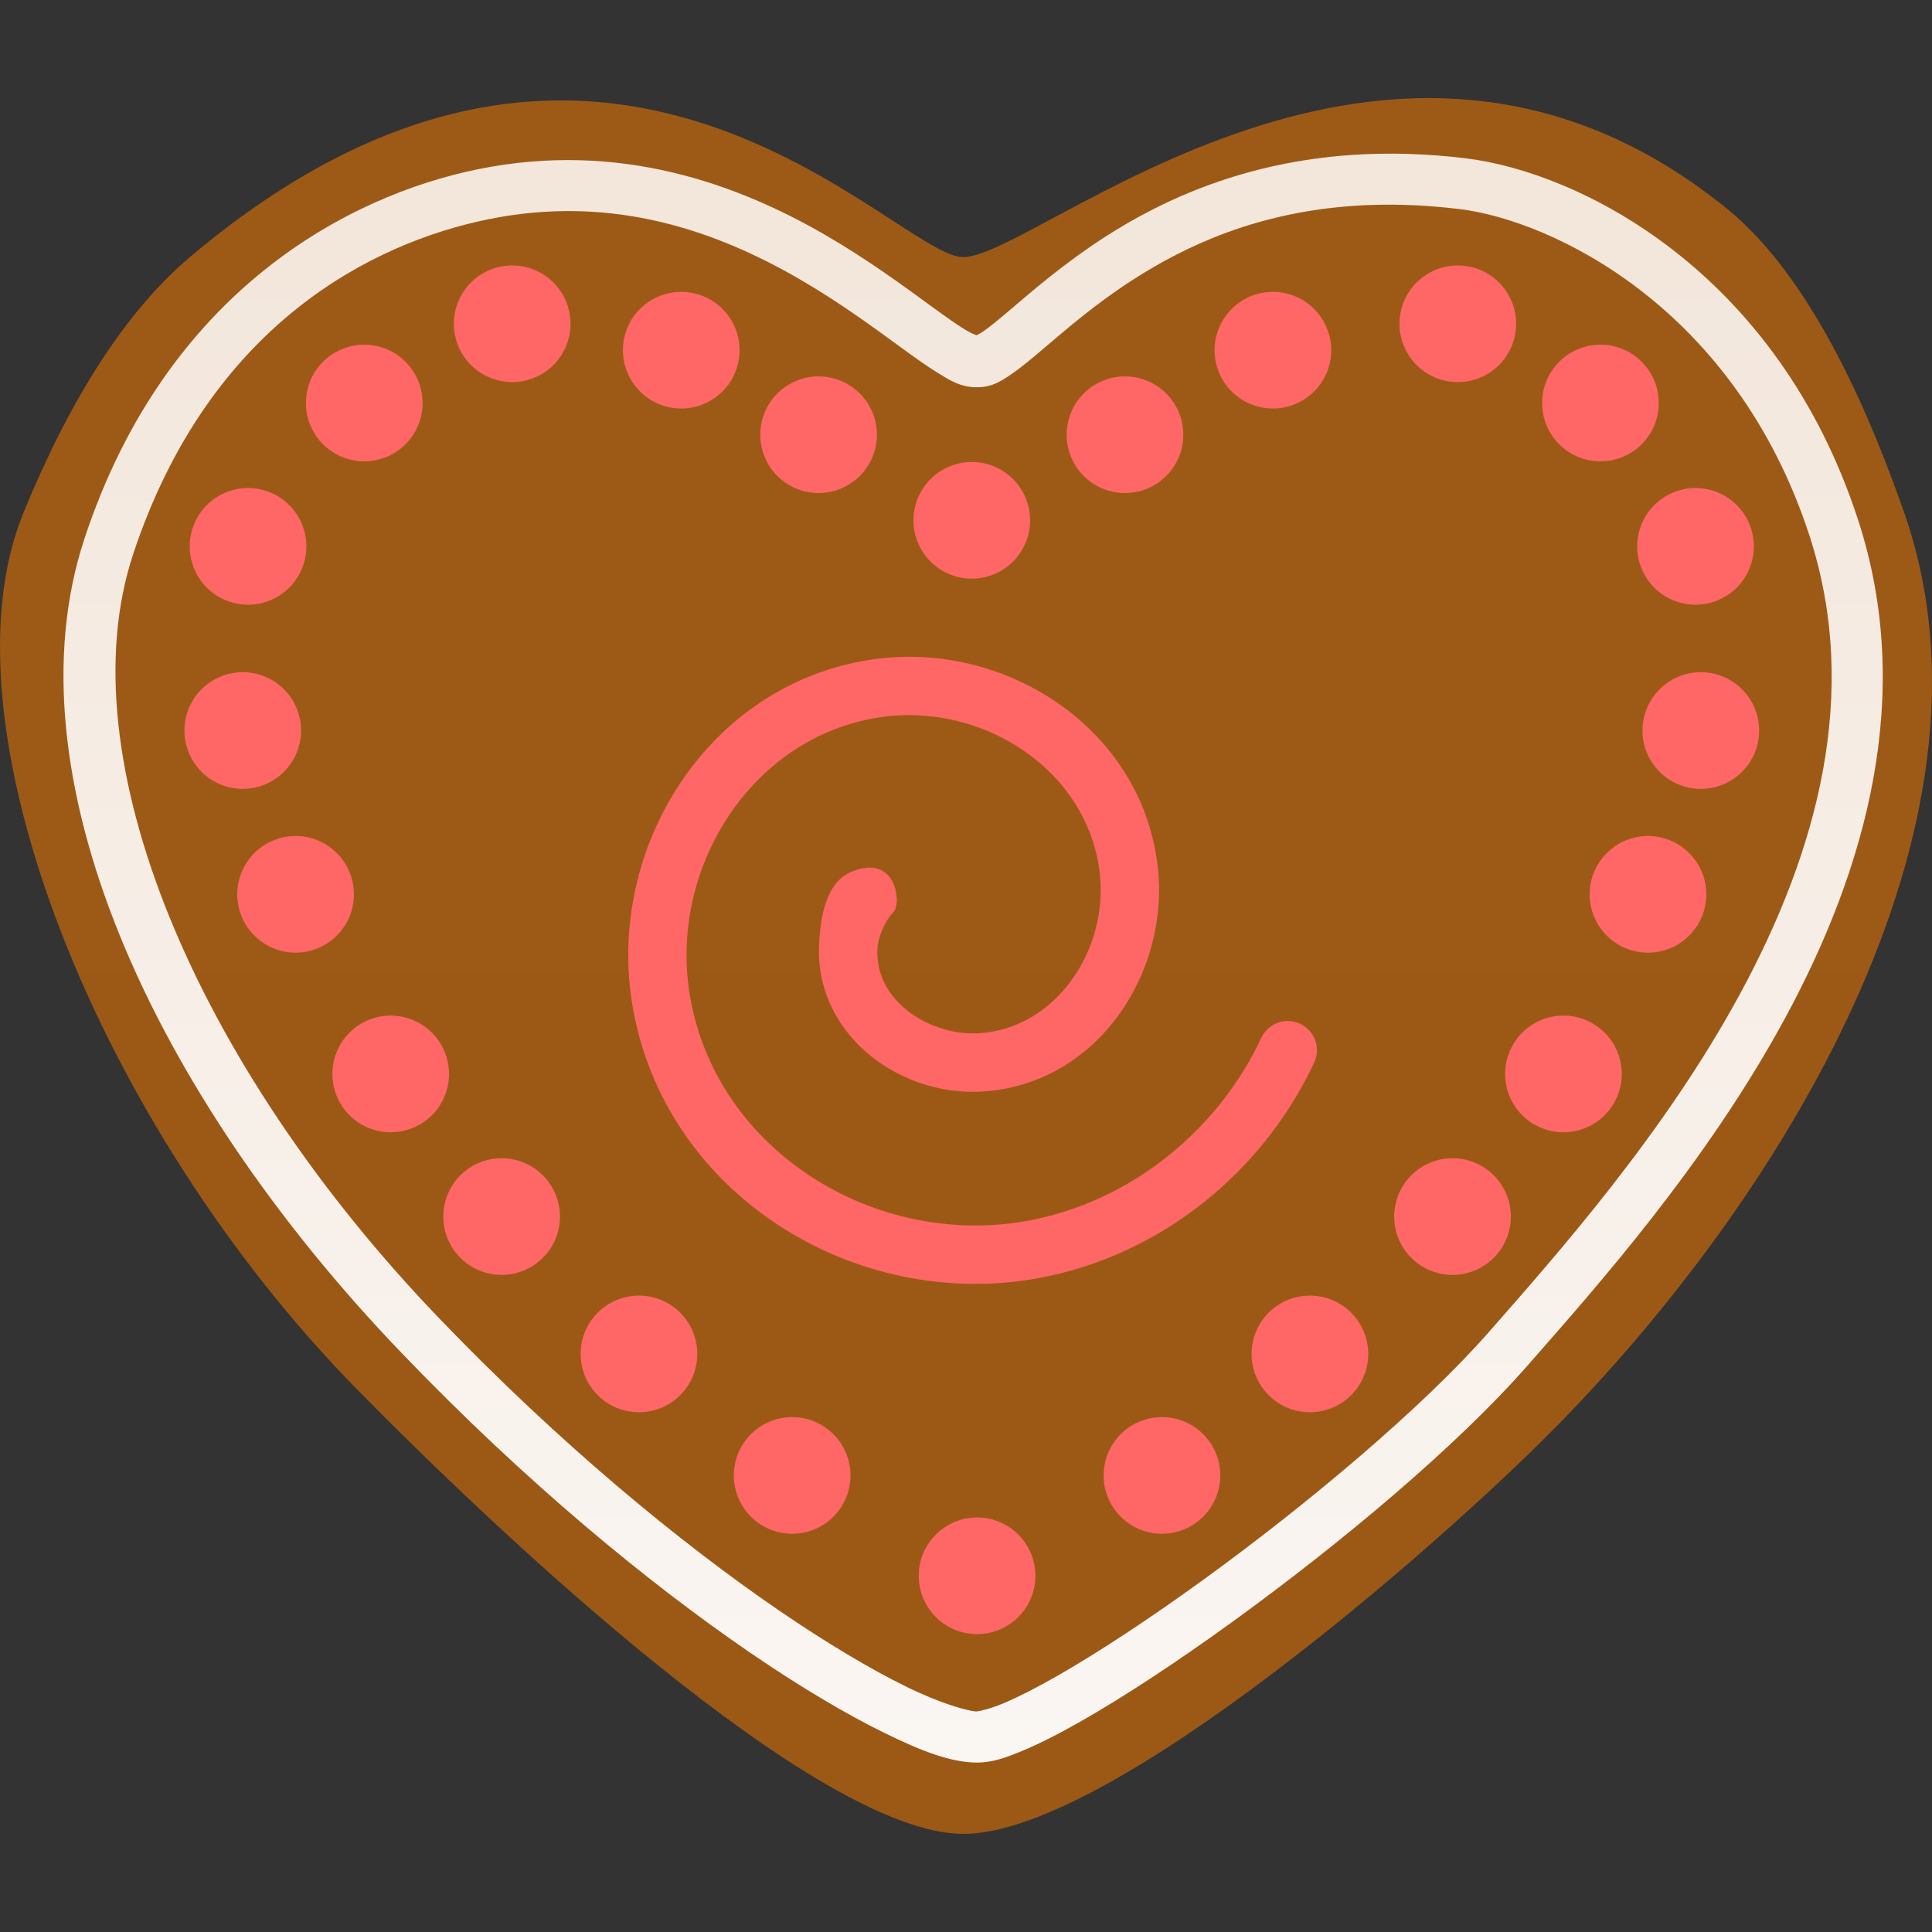 <?xml version="1.0" encoding="UTF-8" standalone="no"?>
<svg
   height="100mm"
   viewBox="0 0 100 100"
   width="100mm"
   version="1.1"
   id="svg1"
   sodipodi:docname="item.heart.svg"
   xml:space="preserve"
   inkscape:version="1.4 (e7c3feb1, 2024-10-09)"
   xmlns:inkscape="http://www.inkscape.org/namespaces/inkscape"
   xmlns:sodipodi="http://sodipodi.sourceforge.net/DTD/sodipodi-0.dtd"
   xmlns:xlink="http://www.w3.org/1999/xlink"
   xmlns="http://www.w3.org/2000/svg"
   xmlns:svg="http://www.w3.org/2000/svg"><rect x="0" y="0" width="100" height="100" fill="#333333" stroke="none"/><defs
     id="defs1"><linearGradient
       id="linearGradient19"
       inkscape:collect="always"><stop
         style="stop-color:#f2e5d9;stop-opacity:1;"
         offset="0"
         id="stop19" /><stop
         style="stop-color:#fbf7f4;stop-opacity:1;"
         offset="1"
         id="stop20" /></linearGradient><linearGradient
       id="linearGradient17"
       inkscape:collect="always"><stop
         style="stop-color:#9d5a16;stop-opacity:1;"
         offset="0"
         id="stop17" /><stop
         style="stop-color:#9c5916;stop-opacity:1;"
         offset="1"
         id="stop18" /></linearGradient><linearGradient
       inkscape:collect="always"
       xlink:href="#linearGradient17"
       id="linearGradient18"
       x1="49.244"
       y1="18.683"
       x2="49.244"
       y2="85.534"
       gradientUnits="userSpaceOnUse"
       gradientTransform="matrix(1.51,0,0,1.51,-24.161,-28.381)" /><linearGradient
       inkscape:collect="always"
       xlink:href="#linearGradient19"
       id="linearGradient20"
       x1="49.369"
       y1="20.337"
       x2="49.369"
       y2="82.965"
       gradientUnits="userSpaceOnUse"
       gradientTransform="matrix(1.51,0,0,1.51,-24.161,-28.381)" /></defs><sodipodi:namedview
     id="namedview1"
     pagecolor="#ffffff"
     bordercolor="#666666"
     borderopacity="1.0"
     inkscape:showpageshadow="2"
     inkscape:pageopacity="0.0"
     inkscape:pagecheckerboard="0"
     inkscape:deskcolor="#d1d1d1"
     inkscape:document-units="mm"
     showgrid="false"
     inkscape:zoom="1.3896563"
     inkscape:cx="174.14378"
     inkscape:cy="188.89563"
     inkscape:window-width="1424"
     inkscape:window-height="770"
     inkscape:window-x="7"
     inkscape:window-y="25"
     inkscape:window-maximized="0"
     inkscape:current-layer="svg1" /><path
     style="font-variation-settings:normal;vector-effect:none;fill:url(#linearGradient18);fill-opacity:1;stroke:none;stroke-width:0.399px;stroke-linecap:butt;stroke-linejoin:miter;stroke-miterlimit:4;stroke-dasharray:none;stroke-dashoffset:0;stroke-opacity:1;stop-color:#000000"
     d="M 49.82,13.307 C 46.247,13.195 31.39,-4.86 9.867,13.275 6.517,16.097 3.637,20.628 1.215,26.536 -3.244,37.413 5.035,58.226 18.484,71.918 c 7.4,7.534 23.767,22.941 31.337,23.003 7.57,0.063 24.678,-14.961 30.569,-20.917 C 91.927,62.338 104.278,42.86 98.554,26.518 97.085,22.322 94.073,14.628 89.428,10.838 71.876,-3.481 53.58,13.424 49.82,13.307 Z"
     id="path11"
     sodipodi:nodetypes="sssszssss" /><path
     style="fill:url(#linearGradient20)"
     d="m 69.953,8.021 c -5.484,0.377 -9.686,2.256 -12.793,4.264 -2.071,1.339 -3.673,2.73 -4.859,3.738 -0.593,0.504 -1.085,0.911 -1.432,1.148 -0.346,0.237 -0.544,0.219 -0.297,0.227 0.183,0.006 -0.147,-0.047 -0.592,-0.318 -0.445,-0.271 -1.046,-0.698 -1.754,-1.213 C 46.811,14.838 44.954,13.458 42.709,12.158 38.219,9.559 32.091,7.269 24.764,8.754 18.086,10.107 8.623,15.015 4.375,27.869 0.355,40.035 7.822,56.501 20.74,69.98 c 6.423,6.702 12.812,11.951 18.074,15.553 2.631,1.801 4.979,3.188 6.932,4.146 1.953,0.958 3.426,1.529 4.764,1.551 0.826,0.013 1.546,-0.247 2.436,-0.619 0.89,-0.372 1.905,-0.892 3.033,-1.535 2.255,-1.286 4.952,-3.063 7.762,-5.096 C 69.359,79.916 75.397,74.865 79.072,70.672 82.611,66.635 88.307,60.262 92.43,52.635 96.552,45.008 99.136,36.01 96.176,26.914 91.969,13.99 81.729,8.909 75.871,8.195 73.751,7.937 71.781,7.896 69.953,8.021 Z M 70.125,10.65 c 1.662,-0.11 3.465,-0.067 5.426,0.172 4.697,0.572 14.235,5.005 18.109,16.91 2.661,8.177 0.371,16.372 -3.559,23.643 -3.93,7.271 -9.466,13.499 -13.02,17.553 -3.417,3.898 -9.391,8.93 -14.893,12.91 -2.751,1.99 -5.39,3.725 -7.521,4.939 -1.066,0.607 -2.006,1.084 -2.744,1.393 -0.738,0.309 -1.318,0.415 -1.371,0.414 -0.422,-0.007 -1.844,-0.398 -3.641,-1.279 C 45.115,86.423 42.857,85.094 40.309,83.35 35.212,79.861 28.944,74.717 22.65,68.15 10.135,55.092 3.414,39.208 6.887,28.699 10.834,16.755 19.33,12.553 25.289,11.346 c 6.533,-1.324 11.916,0.683 16.094,3.102 2.089,1.209 3.853,2.518 5.287,3.561 0.717,0.521 1.348,0.976 1.934,1.332 0.585,0.356 1.083,0.678 1.887,0.703 0.832,0.026 1.351,-0.33 1.873,-0.688 0.522,-0.358 1.05,-0.805 1.652,-1.316 1.204,-1.023 2.689,-2.311 4.58,-3.533 2.836,-1.833 6.544,-3.526 11.529,-3.855 z"
     id="path18" /><path
     id="path8-5"
     style="fill:#ff6666;stroke-width:1.323;stroke-linecap:round;stroke-linejoin:round;stroke-miterlimit:3.864;stroke-dasharray:none;fill-opacity:1"
     d="m 53.319,26.932 a 3.019,3.019 0 0 1 -3.019,3.019 3.019,3.019 0 0 1 -3.019,-3.019 3.019,3.019 0 0 1 3.019,-3.019 3.019,3.019 0 0 1 3.019,3.019 z" /><path
     id="circle25"
     style="fill:#ff6666;stroke-width:1.323;stroke-linecap:round;stroke-linejoin:round;stroke-miterlimit:3.864;stroke-dasharray:none;fill-opacity:1"
     d="m 53.592,81.563 a 3.019,3.019 0 0 1 -3.019,3.019 3.019,3.019 0 0 1 -3.019,-3.019 3.019,3.019 0 0 1 3.019,-3.019 3.019,3.019 0 0 1 3.019,3.019 z" /><path
     id="circle26"
     style="fill:#ff6666;stroke-width:1.323;stroke-linecap:round;stroke-linejoin:round;stroke-miterlimit:3.864;stroke-dasharray:none;fill-opacity:1"
     d="m 61.248,22.501 a 3.019,3.019 0 0 1 -3.019,3.019 3.019,3.019 0 0 1 -3.019,-3.019 3.019,3.019 0 0 1 3.019,-3.019 3.019,3.019 0 0 1 3.019,3.019 z" /><path
     id="circle27"
     style="fill:#ff6666;stroke-width:1.323;stroke-linecap:round;stroke-linejoin:round;stroke-miterlimit:3.864;stroke-dasharray:none;fill-opacity:1"
     d="m 45.389,22.501 a 3.019,3.019 0 0 1 -3.019,3.019 3.019,3.019 0 0 1 -3.019,-3.019 3.019,3.019 0 0 1 3.019,-3.019 3.019,3.019 0 0 1 3.019,3.019 z" /><path
     id="circle28"
     style="fill:#ff6666;stroke-width:1.323;stroke-linecap:round;stroke-linejoin:round;stroke-miterlimit:3.864;stroke-dasharray:none;fill-opacity:1"
     d="m 38.28,18.126 a 3.019,3.019 0 0 1 -3.019,3.019 3.019,3.019 0 0 1 -3.019,-3.019 3.019,3.019 0 0 1 3.019,-3.019 3.019,3.019 0 0 1 3.019,3.019 z" /><path
     id="circle29"
     style="fill:#ff6666;stroke-width:1.323;stroke-linecap:round;stroke-linejoin:round;stroke-miterlimit:3.864;stroke-dasharray:none;fill-opacity:1"
     d="m 68.904,18.126 a 3.019,3.019 0 0 1 -3.019,3.019 3.019,3.019 0 0 1 -3.019,-3.019 3.019,3.019 0 0 1 3.019,-3.019 3.019,3.019 0 0 1 3.019,3.019 z" /><path
     id="circle30"
     style="fill:#ff6666;stroke-width:1.323;stroke-linecap:round;stroke-linejoin:round;stroke-miterlimit:3.864;stroke-dasharray:none;fill-opacity:1"
     d="m 78.475,16.759 a 3.019,3.019 0 0 1 -3.019,3.019 3.019,3.019 0 0 1 -3.019,-3.019 3.019,3.019 0 0 1 3.019,-3.019 3.019,3.019 0 0 1 3.019,3.019 z" /><path
     id="circle31"
     style="fill:#ff6666;stroke-width:1.323;stroke-linecap:round;stroke-linejoin:round;stroke-miterlimit:3.864;stroke-dasharray:none;fill-opacity:1"
     d="m 29.53,16.759 a 3.019,3.019 0 0 1 -3.019,3.019 3.019,3.019 0 0 1 -3.019,-3.019 3.019,3.019 0 0 1 3.019,-3.019 3.019,3.019 0 0 1 3.019,3.019 z" /><path
     id="circle32"
     style="fill:#ff6666;stroke-width:1.323;stroke-linecap:round;stroke-linejoin:round;stroke-miterlimit:3.864;stroke-dasharray:none;fill-opacity:1"
     d="m 21.873,20.86 a 3.019,3.019 0 0 1 -3.019,3.019 3.019,3.019 0 0 1 -3.019,-3.019 3.019,3.019 0 0 1 3.019,-3.019 3.019,3.019 0 0 1 3.019,3.019 z" /><path
     id="circle33"
     style="fill:#ff6666;stroke-width:1.323;stroke-linecap:round;stroke-linejoin:round;stroke-miterlimit:3.864;stroke-dasharray:none;fill-opacity:1"
     d="m 85.858,20.86 a 3.019,3.019 0 0 1 -3.019,3.019 3.019,3.019 0 0 1 -3.019,-3.019 3.019,3.019 0 0 1 3.019,-3.019 3.019,3.019 0 0 1 3.019,3.019 z" /><path
     id="circle34"
     style="fill:#ff6666;stroke-width:1.323;stroke-linecap:round;stroke-linejoin:round;stroke-miterlimit:3.864;stroke-dasharray:none;fill-opacity:1"
     d="m 90.779,28.28 a 3.019,3.019 0 0 1 -3.019,3.019 3.019,3.019 0 0 1 -3.019,-3.019 3.019,3.019 0 0 1 3.019,-3.019 3.019,3.019 0 0 1 3.019,3.019 z" /><path
     id="circle35"
     style="fill:#ff6666;stroke-width:1.323;stroke-linecap:round;stroke-linejoin:round;stroke-miterlimit:3.864;stroke-dasharray:none;fill-opacity:1"
     d="m 15.858,28.28 a 3.019,3.019 0 0 1 -3.019,3.019 3.019,3.019 0 0 1 -3.019,-3.019 3.019,3.019 0 0 1 3.019,-3.019 3.019,3.019 0 0 1 3.019,3.019 z" /><path
     id="circle36"
     style="fill:#ff6666;stroke-width:1.323;stroke-linecap:round;stroke-linejoin:round;stroke-miterlimit:3.864;stroke-dasharray:none;fill-opacity:1"
     d="m 15.584,37.813 a 3.019,3.019 0 0 1 -3.019,3.019 3.019,3.019 0 0 1 -3.019,-3.019 3.019,3.019 0 0 1 3.019,-3.019 3.019,3.019 0 0 1 3.019,3.019 z" /><path
     id="circle37"
     style="fill:#ff6666;stroke-width:1.323;stroke-linecap:round;stroke-linejoin:round;stroke-miterlimit:3.864;stroke-dasharray:none;fill-opacity:1"
     d="m 91.053,37.813 a 3.019,3.019 0 0 1 -3.019,3.019 3.019,3.019 0 0 1 -3.019,-3.019 3.019,3.019 0 0 1 3.019,-3.019 3.019,3.019 0 0 1 3.019,3.019 z" /><path
     id="circle38"
     style="fill:#ff6666;stroke-width:1.323;stroke-linecap:round;stroke-linejoin:round;stroke-miterlimit:3.864;stroke-dasharray:none;fill-opacity:1"
     d="m 88.318,46.29 a 3.019,3.019 0 0 1 -3.019,3.019 3.019,3.019 0 0 1 -3.019,-3.019 3.019,3.019 0 0 1 3.019,-3.019 3.019,3.019 0 0 1 3.019,3.019 z" /><path
     id="circle39"
     style="fill:#ff6666;stroke-width:1.323;stroke-linecap:round;stroke-linejoin:round;stroke-miterlimit:3.864;stroke-dasharray:none;fill-opacity:1"
     d="m 18.319,46.29 a 3.019,3.019 0 0 1 -3.019,3.019 3.019,3.019 0 0 1 -3.019,-3.019 3.019,3.019 0 0 1 3.019,-3.019 3.019,3.019 0 0 1 3.019,3.019 z" /><path
     id="circle40"
     style="fill:#ff6666;stroke-width:1.323;stroke-linecap:round;stroke-linejoin:round;stroke-miterlimit:3.864;stroke-dasharray:none;fill-opacity:1"
     d="m 23.241,55.587 a 3.019,3.019 0 0 1 -3.019,3.019 3.019,3.019 0 0 1 -3.019,-3.019 3.019,3.019 0 0 1 3.019,-3.019 3.019,3.019 0 0 1 3.019,3.019 z" /><path
     id="circle41"
     style="fill:#ff6666;stroke-width:1.323;stroke-linecap:round;stroke-linejoin:round;stroke-miterlimit:3.864;stroke-dasharray:none;fill-opacity:1"
     d="m 83.943,55.587 a 3.019,3.019 0 0 1 -3.019,3.019 3.019,3.019 0 0 1 -3.019,-3.019 3.019,3.019 0 0 1 3.019,-3.019 3.019,3.019 0 0 1 3.019,3.019 z" /><path
     id="circle42"
     style="fill:#ff6666;stroke-width:1.323;stroke-linecap:round;stroke-linejoin:round;stroke-miterlimit:3.864;stroke-dasharray:none;fill-opacity:1"
     d="m 78.201,62.969 a 3.019,3.019 0 0 1 -3.019,3.019 3.019,3.019 0 0 1 -3.019,-3.019 3.019,3.019 0 0 1 3.019,-3.019 3.019,3.019 0 0 1 3.019,3.019 z" /><path
     id="circle43"
     style="fill:#ff6666;stroke-width:1.323;stroke-linecap:round;stroke-linejoin:round;stroke-miterlimit:3.864;stroke-dasharray:none;fill-opacity:1"
     d="m 28.983,62.969 a 3.019,3.019 0 0 1 -3.019,3.019 3.019,3.019 0 0 1 -3.019,-3.019 3.019,3.019 0 0 1 3.019,-3.019 3.019,3.019 0 0 1 3.019,3.019 z" /><path
     id="circle44"
     style="fill:#ff6666;stroke-width:1.323;stroke-linecap:round;stroke-linejoin:round;stroke-miterlimit:3.864;stroke-dasharray:none;fill-opacity:1"
     d="m 36.092,70.079 a 3.019,3.019 0 0 1 -3.019,3.019 3.019,3.019 0 0 1 -3.019,-3.019 3.019,3.019 0 0 1 3.019,-3.019 3.019,3.019 0 0 1 3.019,3.019 z" /><path
     id="circle45"
     style="fill:#ff6666;stroke-width:1.323;stroke-linecap:round;stroke-linejoin:round;stroke-miterlimit:3.864;stroke-dasharray:none;fill-opacity:1"
     d="m 70.819,70.079 a 3.019,3.019 0 0 1 -3.019,3.019 3.019,3.019 0 0 1 -3.019,-3.019 3.019,3.019 0 0 1 3.019,-3.019 3.019,3.019 0 0 1 3.019,3.019 z" /><path
     id="circle46"
     style="fill:#ff6666;stroke-width:1.323;stroke-linecap:round;stroke-linejoin:round;stroke-miterlimit:3.864;stroke-dasharray:none;fill-opacity:1"
     d="m 63.162,76.368 a 3.019,3.019 0 0 1 -3.019,3.019 3.019,3.019 0 0 1 -3.019,-3.019 3.019,3.019 0 0 1 3.019,-3.019 3.019,3.019 0 0 1 3.019,3.019 z" /><path
     id="circle47"
     style="fill:#ff6666;stroke-width:1.323;stroke-linecap:round;stroke-linejoin:round;stroke-miterlimit:3.864;stroke-dasharray:none;fill-opacity:1"
     d="m 44.022,76.368 a 3.019,3.019 0 0 1 -3.019,3.019 3.019,3.019 0 0 1 -3.019,-3.019 3.019,3.019 0 0 1 3.019,-3.019 3.019,3.019 0 0 1 3.019,3.019 z" /><path
     style="fill:#ff6666;fill-rule:evenodd;stroke-linecap:round;stroke-linejoin:round;fill-opacity:1"
     d="m 58.104,44.891 c -0.173,-0.028 -0.35,0.013 -0.492,0.115 -2.241,1.617 -3.65,4.249 -3.639,7.039 0.017,4.222 3.427,7.985 7.777,7.902 3.623,-0.069 6.851,-3.031 6.701,-6.789 -0.121,-3.023 -2.641,-5.72 -5.809,-5.494 -2.423,0.173 -4.597,2.26 -4.279,4.84 0.112,0.911 0.571,1.753 1.258,2.344 0.687,0.591 1.644,0.924 2.643,0.699 0.616,-0.139 1.404,-0.401 1.545,-1.035 0.238,-1.073 -0.907,-1.005 -1.076,-0.768 -0.169,0.237 -0.503,0.454 -0.76,0.512 -0.563,0.127 -1.063,-0.043 -1.49,-0.41 -0.427,-0.367 -0.737,-0.94 -0.807,-1.504 -0.215,-1.751 1.335,-3.236 3.061,-3.359 2.362,-0.168 4.3,1.907 4.393,4.229 0.118,2.967 -2.488,5.359 -5.404,5.414 -3.57,0.068 -6.416,-3.073 -6.43,-6.586 -0.009,-2.339 1.189,-4.589 3.09,-5.961 0.295,-0.214 0.362,-0.626 0.148,-0.922 -0.102,-0.142 -0.257,-0.237 -0.43,-0.266 z"
     id="path47"
     transform="matrix(-0.425,-2.244,-2.244,0.425,193.503,165.148)"
     sodipodi:nodetypes="scssssssssssssssscccss" /></svg>
